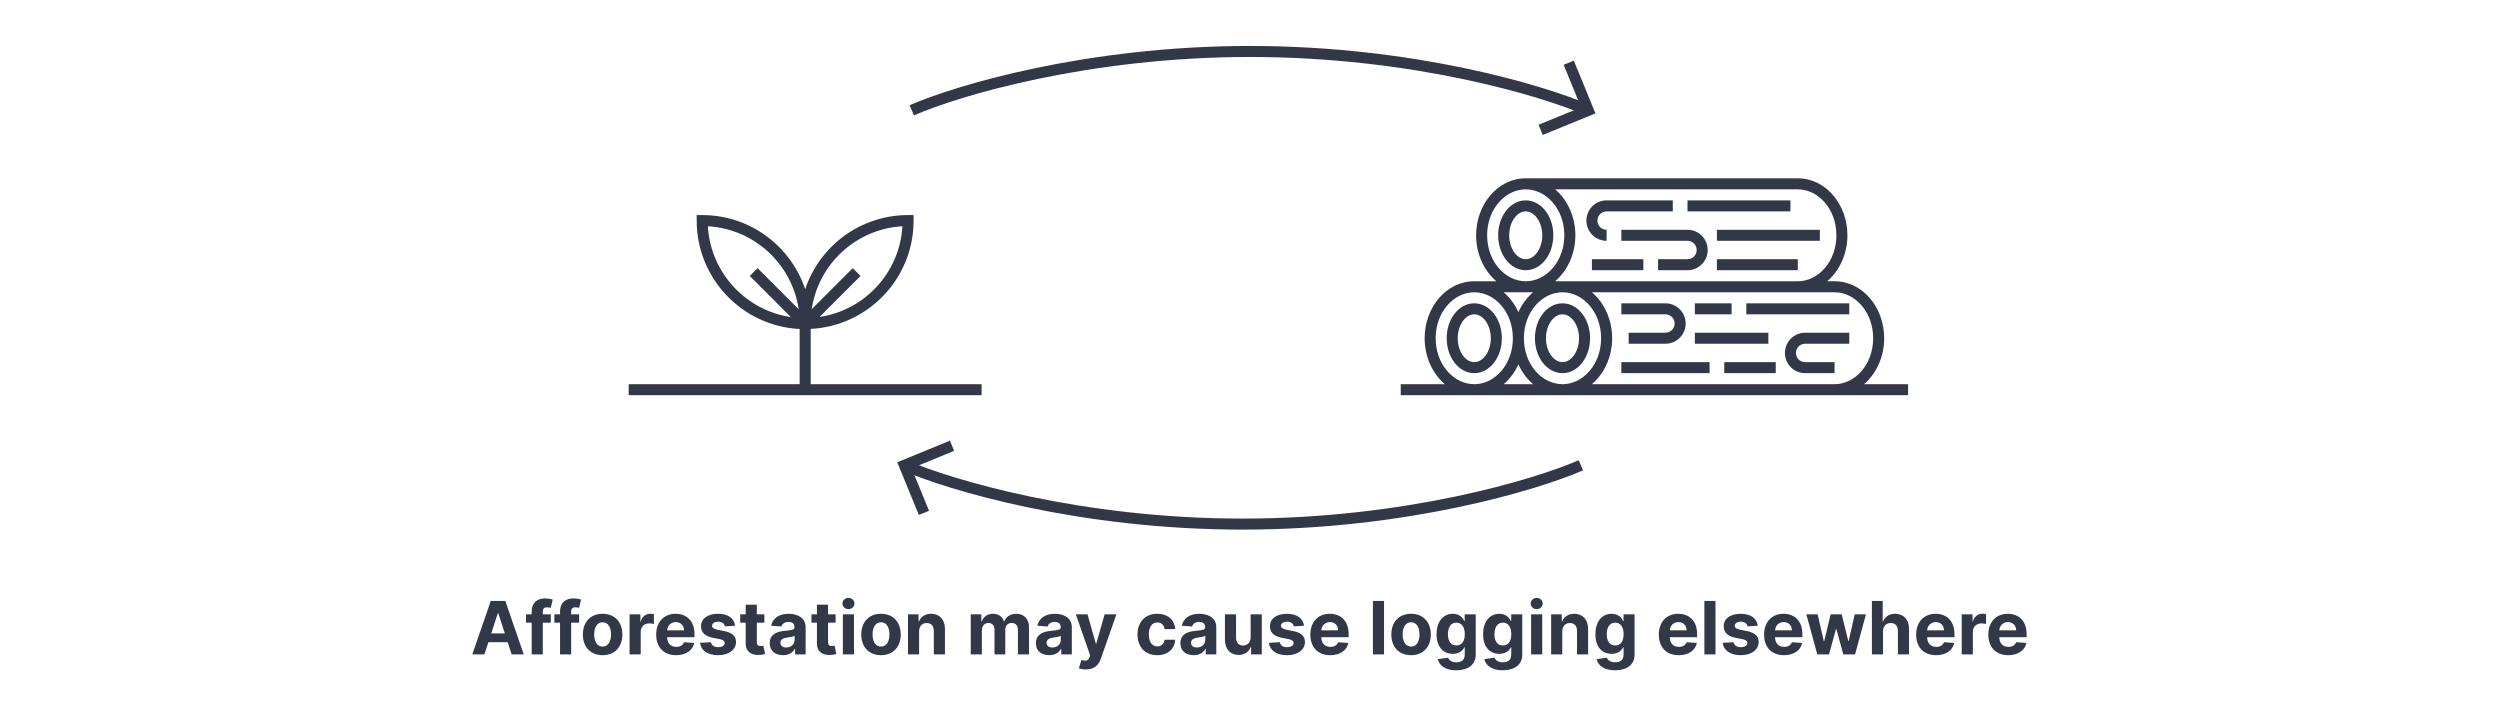 <svg width="340" height="97" viewBox="0 0 340 97" fill="none" xmlns="http://www.w3.org/2000/svg">
<path d="M65.88 89L66.42 87.342H69.044L69.584 89H71.231L68.724 81.727H66.743L64.232 89H65.88ZM66.81 86.141L67.705 83.389H67.762L68.657 86.141H66.81ZM74.904 83.546H73.821V83.18C73.821 82.81 73.97 82.594 74.414 82.594C74.595 82.594 74.78 82.633 74.901 82.672L75.167 81.535C74.979 81.479 74.563 81.386 74.098 81.386C73.072 81.386 72.308 81.965 72.308 83.151V83.546H71.538V84.682H72.308V89H73.821V84.682H74.904V83.546ZM78.761 83.546H77.678V83.18C77.678 82.81 77.828 82.594 78.272 82.594C78.453 82.594 78.637 82.633 78.758 82.672L79.024 81.535C78.836 81.479 78.421 81.386 77.955 81.386C76.929 81.386 76.166 81.965 76.166 83.151V83.546H75.395V84.682H76.166V89H77.678V84.682H78.761V83.546ZM81.955 89.106C83.61 89.106 84.64 87.974 84.64 86.294C84.64 84.604 83.61 83.474 81.955 83.474C80.3 83.474 79.27 84.604 79.27 86.294C79.27 87.974 80.3 89.106 81.955 89.106ZM81.962 87.935C81.198 87.935 80.808 87.235 80.808 86.283C80.808 85.332 81.198 84.629 81.962 84.629C82.711 84.629 83.102 85.332 83.102 86.283C83.102 87.235 82.711 87.935 81.962 87.935ZM85.623 89H87.136V85.914C87.136 85.243 87.626 84.781 88.294 84.781C88.503 84.781 88.791 84.817 88.933 84.863V83.521C88.798 83.489 88.61 83.467 88.457 83.467C87.846 83.467 87.346 83.822 87.147 84.497H87.09V83.546H85.623V89ZM91.947 89.106C93.296 89.106 94.205 88.45 94.418 87.438L93.019 87.345C92.867 87.761 92.476 87.977 91.972 87.977C91.215 87.977 90.736 87.477 90.736 86.663V86.66H94.451V86.244C94.451 84.391 93.328 83.474 91.886 83.474C90.281 83.474 89.241 84.614 89.241 86.298C89.241 88.027 90.267 89.106 91.947 89.106ZM90.736 85.722C90.768 85.101 91.24 84.604 91.911 84.604C92.568 84.604 93.023 85.072 93.026 85.722H90.736ZM99.976 85.101C99.841 84.096 99.031 83.474 97.654 83.474C96.258 83.474 95.338 84.121 95.342 85.172C95.338 85.989 95.853 86.518 96.918 86.731L97.863 86.919C98.339 87.015 98.556 87.189 98.563 87.462C98.556 87.785 98.204 88.016 97.675 88.016C97.135 88.016 96.776 87.785 96.684 87.342L95.196 87.42C95.338 88.464 96.226 89.106 97.671 89.106C99.085 89.106 100.097 88.386 100.1 87.31C100.097 86.521 99.582 86.049 98.524 85.832L97.536 85.633C97.029 85.523 96.84 85.349 96.844 85.087C96.84 84.76 97.21 84.547 97.678 84.547C98.204 84.547 98.516 84.835 98.591 85.186L99.976 85.101ZM103.954 83.546H102.928V82.239H101.415V83.546H100.669V84.682H101.415V87.523C101.408 88.592 102.136 89.121 103.233 89.075C103.624 89.06 103.901 88.982 104.054 88.933L103.816 87.807C103.741 87.821 103.581 87.856 103.439 87.856C103.137 87.856 102.928 87.743 102.928 87.324V84.682H103.954V83.546ZM106.495 89.103C107.301 89.103 107.823 88.751 108.089 88.244H108.132V89H109.567V85.321C109.567 84.021 108.466 83.474 107.251 83.474C105.945 83.474 105.085 84.099 104.876 85.094L106.275 85.207C106.378 84.845 106.701 84.579 107.244 84.579C107.759 84.579 108.054 84.838 108.054 85.285V85.307C108.054 85.658 107.681 85.704 106.733 85.797C105.653 85.896 104.684 86.258 104.684 87.477C104.684 88.556 105.455 89.103 106.495 89.103ZM106.928 88.059C106.463 88.059 106.129 87.842 106.129 87.427C106.129 87.001 106.481 86.791 107.013 86.717C107.344 86.671 107.884 86.592 108.065 86.472V87.05C108.065 87.622 107.592 88.059 106.928 88.059ZM113.642 83.546H112.615V82.239H111.103V83.546H110.357V84.682H111.103V87.523C111.096 88.592 111.824 89.121 112.921 89.075C113.311 89.06 113.588 88.982 113.741 88.933L113.503 87.807C113.429 87.821 113.269 87.856 113.127 87.856C112.825 87.856 112.615 87.743 112.615 87.324V84.682H113.642V83.546ZM114.627 89H116.14V83.546H114.627V89ZM115.387 82.842C115.838 82.842 116.207 82.498 116.207 82.075C116.207 81.656 115.838 81.312 115.387 81.312C114.94 81.312 114.57 81.656 114.57 82.075C114.57 82.498 114.94 82.842 115.387 82.842ZM119.816 89.106C121.471 89.106 122.501 87.974 122.501 86.294C122.501 84.604 121.471 83.474 119.816 83.474C118.161 83.474 117.132 84.604 117.132 86.294C117.132 87.974 118.161 89.106 119.816 89.106ZM119.823 87.935C119.06 87.935 118.669 87.235 118.669 86.283C118.669 85.332 119.06 84.629 119.823 84.629C120.573 84.629 120.963 85.332 120.963 86.283C120.963 87.235 120.573 87.935 119.823 87.935ZM124.997 85.847C125.001 85.144 125.42 84.731 126.031 84.731C126.638 84.731 127.004 85.129 127 85.797V89H128.513V85.527C128.513 84.256 127.767 83.474 126.631 83.474C125.821 83.474 125.235 83.872 124.99 84.508H124.926V83.546H123.485V89H124.997V85.847ZM132.02 89H133.532V85.726C133.532 85.122 133.916 84.721 134.42 84.721C134.917 84.721 135.251 85.062 135.251 85.598V89H136.718V85.669C136.718 85.104 137.041 84.721 137.591 84.721C138.074 84.721 138.437 85.023 138.437 85.63V89H139.946V85.332C139.946 84.149 139.243 83.474 138.227 83.474C137.428 83.474 136.807 83.883 136.583 84.508H136.526C136.352 83.876 135.795 83.474 135.045 83.474C134.31 83.474 133.753 83.865 133.525 84.508H133.461V83.546H132.02V89ZM142.696 89.103C143.502 89.103 144.024 88.751 144.291 88.244H144.333V89H145.768V85.321C145.768 84.021 144.667 83.474 143.453 83.474C142.146 83.474 141.286 84.099 141.077 85.094L142.476 85.207C142.579 84.845 142.902 84.579 143.445 84.579C143.96 84.579 144.255 84.838 144.255 85.285V85.307C144.255 85.658 143.882 85.704 142.934 85.797C141.855 85.896 140.885 86.258 140.885 87.477C140.885 88.556 141.656 89.103 142.696 89.103ZM143.129 88.059C142.664 88.059 142.33 87.842 142.33 87.427C142.33 87.001 142.682 86.791 143.215 86.717C143.545 86.671 144.085 86.592 144.266 86.472V87.05C144.266 87.622 143.794 88.059 143.129 88.059ZM147.68 91.046C148.806 91.046 149.403 90.47 149.711 89.59L151.831 83.553L150.23 83.546L149.09 87.551H149.033L147.904 83.546H146.313L148.27 89.156L148.181 89.387C147.982 89.898 147.602 89.923 147.069 89.76L146.729 90.889C146.945 90.981 147.297 91.046 147.68 91.046ZM157.385 89.106C158.837 89.106 159.75 88.254 159.821 87.001H158.393C158.304 87.583 157.921 87.91 157.402 87.91C156.696 87.91 156.238 87.317 156.238 86.273C156.238 85.243 156.699 84.653 157.402 84.653C157.956 84.653 158.311 85.019 158.393 85.562H159.821C159.757 84.302 158.801 83.474 157.377 83.474C155.723 83.474 154.7 84.621 154.7 86.294C154.7 87.952 155.705 89.106 157.385 89.106ZM162.345 89.103C163.151 89.103 163.673 88.751 163.939 88.244H163.982V89H165.416V85.321C165.416 84.021 164.316 83.474 163.101 83.474C161.794 83.474 160.935 84.099 160.725 85.094L162.124 85.207C162.227 84.845 162.551 84.579 163.094 84.579C163.609 84.579 163.904 84.838 163.904 85.285V85.307C163.904 85.658 163.531 85.704 162.583 85.797C161.503 85.896 160.534 86.258 160.534 87.477C160.534 88.556 161.304 89.103 162.345 89.103ZM162.778 88.059C162.313 88.059 161.979 87.842 161.979 87.427C161.979 87.001 162.33 86.791 162.863 86.717C163.193 86.671 163.733 86.592 163.914 86.472V87.05C163.914 87.622 163.442 88.059 162.778 88.059ZM170.088 86.678C170.091 87.409 169.591 87.793 169.047 87.793C168.476 87.793 168.106 87.391 168.103 86.749V83.546H166.59V87.019C166.594 88.293 167.339 89.071 168.437 89.071C169.257 89.071 169.846 88.648 170.091 88.009H170.148V89H171.601V83.546H170.088V86.678ZM177.349 85.101C177.214 84.096 176.404 83.474 175.027 83.474C173.631 83.474 172.711 84.121 172.715 85.172C172.711 85.989 173.226 86.518 174.292 86.731L175.236 86.919C175.712 87.015 175.929 87.189 175.936 87.462C175.929 87.785 175.577 88.016 175.048 88.016C174.508 88.016 174.15 87.785 174.057 87.342L172.569 87.42C172.711 88.464 173.599 89.106 175.044 89.106C176.458 89.106 177.47 88.386 177.473 87.31C177.47 86.521 176.955 86.049 175.897 85.832L174.909 85.633C174.402 85.523 174.213 85.349 174.217 85.087C174.213 84.76 174.583 84.547 175.051 84.547C175.577 84.547 175.89 84.835 175.964 85.186L177.349 85.101ZM180.912 89.106C182.261 89.106 183.17 88.45 183.383 87.438L181.984 87.345C181.831 87.761 181.441 87.977 180.937 87.977C180.18 87.977 179.701 87.477 179.701 86.663V86.66H183.415V86.244C183.415 84.391 182.293 83.474 180.851 83.474C179.246 83.474 178.206 84.614 178.206 86.298C178.206 88.027 179.232 89.106 180.912 89.106ZM179.701 85.722C179.733 85.101 180.205 84.604 180.876 84.604C181.533 84.604 181.988 85.072 181.991 85.722H179.701ZM188.23 81.727H186.717V89H188.23V81.727ZM191.906 89.106C193.561 89.106 194.591 87.974 194.591 86.294C194.591 84.604 193.561 83.474 191.906 83.474C190.251 83.474 189.221 84.604 189.221 86.294C189.221 87.974 190.251 89.106 191.906 89.106ZM191.913 87.935C191.15 87.935 190.759 87.235 190.759 86.283C190.759 85.332 191.15 84.629 191.913 84.629C192.662 84.629 193.053 85.332 193.053 86.283C193.053 87.235 192.662 87.935 191.913 87.935ZM198.032 91.159C199.591 91.159 200.699 90.449 200.699 89.053V83.546H199.197V84.462H199.14C198.937 84.018 198.493 83.474 197.581 83.474C196.384 83.474 195.372 84.405 195.372 86.262C195.372 88.077 196.356 88.922 197.584 88.922C198.454 88.922 198.941 88.485 199.14 88.034H199.204V89.032C199.204 89.781 198.724 90.072 198.067 90.072C197.4 90.072 197.062 89.781 196.938 89.451L195.539 89.639C195.72 90.499 196.562 91.159 198.032 91.159ZM198.064 87.785C197.322 87.785 196.917 87.196 196.917 86.255C196.917 85.328 197.314 84.678 198.064 84.678C198.799 84.678 199.211 85.3 199.211 86.255C199.211 87.217 198.792 87.785 198.064 87.785ZM204.36 91.159C205.919 91.159 207.027 90.449 207.027 89.053V83.546H205.525V84.462H205.468C205.265 84.018 204.822 83.474 203.909 83.474C202.712 83.474 201.7 84.405 201.7 86.262C201.7 88.077 202.684 88.922 203.912 88.922C204.782 88.922 205.269 88.485 205.468 88.034H205.532V89.032C205.532 89.781 205.052 90.072 204.395 90.072C203.728 90.072 203.39 89.781 203.266 89.451L201.867 89.639C202.048 90.499 202.89 91.159 204.36 91.159ZM204.392 87.785C203.65 87.785 203.245 87.196 203.245 86.255C203.245 85.328 203.643 84.678 204.392 84.678C205.127 84.678 205.539 85.3 205.539 86.255C205.539 87.217 205.12 87.785 204.392 87.785ZM208.231 89H209.743V83.546H208.231V89ZM208.991 82.842C209.442 82.842 209.811 82.498 209.811 82.075C209.811 81.656 209.442 81.312 208.991 81.312C208.543 81.312 208.174 81.656 208.174 82.075C208.174 82.498 208.543 82.842 208.991 82.842ZM212.468 85.847C212.472 85.144 212.891 84.731 213.501 84.731C214.109 84.731 214.474 85.129 214.471 85.797V89H215.984V85.527C215.984 84.256 215.238 83.474 214.102 83.474C213.292 83.474 212.706 83.872 212.461 84.508H212.397V83.546H210.955V89H212.468V85.847ZM219.633 91.159C221.192 91.159 222.3 90.449 222.3 89.053V83.546H220.798V84.462H220.741C220.539 84.018 220.095 83.474 219.182 83.474C217.986 83.474 216.974 84.405 216.974 86.262C216.974 88.077 217.957 88.922 219.186 88.922C220.056 88.922 220.542 88.485 220.741 88.034H220.805V89.032C220.805 89.781 220.326 90.072 219.669 90.072C219.001 90.072 218.664 89.781 218.54 89.451L217.14 89.639C217.322 90.499 218.163 91.159 219.633 91.159ZM219.665 87.785C218.923 87.785 218.518 87.196 218.518 86.255C218.518 85.328 218.916 84.678 219.665 84.678C220.4 84.678 220.812 85.3 220.812 86.255C220.812 87.217 220.393 87.785 219.665 87.785ZM228.304 89.106C229.654 89.106 230.563 88.45 230.776 87.438L229.377 87.345C229.224 87.761 228.833 87.977 228.329 87.977C227.573 87.977 227.093 87.477 227.093 86.663V86.66H230.808V86.244C230.808 84.391 229.686 83.474 228.244 83.474C226.639 83.474 225.598 84.614 225.598 86.298C225.598 88.027 226.625 89.106 228.304 89.106ZM227.093 85.722C227.125 85.101 227.598 84.604 228.269 84.604C228.926 84.604 229.38 85.072 229.384 85.722H227.093ZM233.308 81.727H231.795V89H233.308V81.727ZM239.058 85.101C238.923 84.096 238.113 83.474 236.736 83.474C235.34 83.474 234.42 84.121 234.424 85.172C234.42 85.989 234.935 86.518 236.001 86.731L236.945 86.919C237.421 87.015 237.638 87.189 237.645 87.462C237.638 87.785 237.286 88.016 236.757 88.016C236.217 88.016 235.858 87.785 235.766 87.342L234.278 87.42C234.42 88.464 235.308 89.106 236.753 89.106C238.167 89.106 239.179 88.386 239.182 87.31C239.179 86.521 238.664 86.049 237.606 85.832L236.618 85.633C236.111 85.523 235.922 85.349 235.926 85.087C235.922 84.76 236.292 84.547 236.76 84.547C237.286 84.547 237.599 84.835 237.673 85.186L239.058 85.101ZM242.621 89.106C243.97 89.106 244.879 88.45 245.092 87.438L243.693 87.345C243.54 87.761 243.15 87.977 242.646 87.977C241.889 87.977 241.41 87.477 241.41 86.663V86.66H245.124V86.244C245.124 84.391 244.002 83.474 242.56 83.474C240.955 83.474 239.915 84.614 239.915 86.298C239.915 88.027 240.941 89.106 242.621 89.106ZM241.41 85.722C241.442 85.101 241.914 84.604 242.585 84.604C243.242 84.604 243.697 85.072 243.7 85.722H241.41ZM247.148 89H248.746L249.684 85.57H249.751L250.689 89H252.29L253.771 83.546H252.244L251.413 87.189H251.367L250.472 83.546H248.97L248.089 87.21H248.04L247.195 83.546H245.664L247.148 89ZM256.091 85.847C256.095 85.144 256.524 84.731 257.142 84.731C257.757 84.731 258.119 85.126 258.115 85.797V89H259.628V85.527C259.632 84.249 258.879 83.474 257.742 83.474C256.915 83.474 256.361 83.865 256.112 84.508H256.048V81.727H254.578V89H256.091V85.847ZM263.304 89.106C264.654 89.106 265.563 88.45 265.776 87.438L264.377 87.345C264.224 87.761 263.833 87.977 263.329 87.977C262.573 87.977 262.093 87.477 262.093 86.663V86.66H265.808V86.244C265.808 84.391 264.686 83.474 263.244 83.474C261.639 83.474 260.598 84.614 260.598 86.298C260.598 88.027 261.625 89.106 263.304 89.106ZM262.093 85.722C262.125 85.101 262.598 84.604 263.269 84.604C263.926 84.604 264.38 85.072 264.384 85.722H262.093ZM266.795 89H268.308V85.914C268.308 85.243 268.798 84.781 269.466 84.781C269.675 84.781 269.963 84.817 270.105 84.863V83.521C269.97 83.489 269.782 83.467 269.629 83.467C269.018 83.467 268.517 83.822 268.319 84.497H268.262V83.546H266.795V89ZM273.119 89.106C274.468 89.106 275.377 88.45 275.59 87.438L274.191 87.345C274.039 87.761 273.648 87.977 273.144 87.977C272.387 87.977 271.908 87.477 271.908 86.663V86.66H275.622V86.244C275.622 84.391 274.5 83.474 273.058 83.474C271.453 83.474 270.413 84.614 270.413 86.298C270.413 88.027 271.439 89.106 273.119 89.106ZM271.908 85.722C271.94 85.101 272.412 84.604 273.083 84.604C273.74 84.604 274.195 85.072 274.198 85.722H271.908Z" fill="#323847"/>
<path d="M124 15C130.105 12.333 147.852 7 170 7C192.148 7 209.895 12.333 216 15" stroke="#323847" stroke-width="1.5"/>
<path d="M213.348 8.531L216.003 15.008L209.526 17.663" stroke="#323847" stroke-width="1.5"/>
<path d="M215 63.277C208.895 65.944 191.148 71.277 169 71.277C146.852 71.277 129.105 65.944 123 63.277" stroke="#323847" stroke-width="1.5"/>
<path d="M125.656 69.75L123.003 63.277L129.475 60.624" stroke="#323847" stroke-width="1.5"/>
<path fill-rule="evenodd" clip-rule="evenodd" d="M207.5 25.75C204.705 25.75 202.25 28.436 202.25 32C202.25 35.564 204.705 38.25 207.5 38.25C210.295 38.25 212.75 35.564 212.75 32C212.75 28.436 210.295 25.75 207.5 25.75ZM214.25 32C214.25 29.483 213.186 27.18 211.499 25.75H244.5C247.295 25.75 249.75 28.436 249.75 32C249.75 35.564 247.295 38.25 244.5 38.25H212.5H211.499C213.186 36.82 214.25 34.517 214.25 32ZM244.5 24.25H207.5C203.668 24.25 200.75 27.832 200.75 32C200.75 34.517 201.814 36.82 203.501 38.25H200.5C196.668 38.25 193.75 41.832 193.75 46C193.75 48.517 194.814 50.82 196.501 52.25H190.5V53.75H200.5H212.5H249.5H259.5V52.25H253.499C255.186 50.82 256.25 48.517 256.25 46C256.25 41.832 253.332 38.25 249.5 38.25H248.499C250.186 36.82 251.25 34.517 251.25 32C251.25 27.832 248.332 24.25 244.5 24.25ZM206.5 42.452C206.977 41.389 207.662 40.461 208.501 39.75H207.5H204.499C205.338 40.461 206.023 41.389 206.5 42.452ZM207.25 46C207.25 42.436 209.705 39.75 212.5 39.75C215.295 39.75 217.75 42.436 217.75 46C217.75 49.564 215.295 52.25 212.5 52.25C209.705 52.25 207.25 49.564 207.25 46ZM244.5 39.75H216.499C218.186 41.18 219.25 43.483 219.25 46C219.25 48.517 218.186 50.82 216.499 52.25H249.5C252.295 52.25 254.75 49.564 254.75 46C254.75 42.436 252.295 39.75 249.5 39.75H244.5ZM195.25 46C195.25 42.436 197.705 39.75 200.5 39.75C203.295 39.75 205.75 42.436 205.75 46C205.75 49.564 203.295 52.25 200.5 52.25C197.705 52.25 195.25 49.564 195.25 46ZM206.5 49.548C206.023 50.611 205.338 51.539 204.499 52.25H208.501C207.662 51.539 206.977 50.611 206.5 49.548ZM210.25 46C210.25 45.042 210.542 44.204 210.979 43.622C211.415 43.04 211.961 42.75 212.5 42.75C213.039 42.75 213.585 43.04 214.021 43.622C214.458 44.204 214.75 45.042 214.75 46C214.75 46.958 214.458 47.796 214.021 48.378C213.585 48.96 213.039 49.25 212.5 49.25C211.961 49.25 211.415 48.96 210.979 48.378C210.542 47.796 210.25 46.958 210.25 46ZM212.5 41.25C211.383 41.25 210.428 41.856 209.779 42.722C209.129 43.587 208.75 44.749 208.75 46C208.75 47.251 209.129 48.413 209.779 49.278C210.428 50.144 211.383 50.75 212.5 50.75C213.617 50.75 214.572 50.144 215.221 49.278C215.871 48.413 216.25 47.251 216.25 46C216.25 44.749 215.871 43.587 215.221 42.722C214.572 41.856 213.617 41.25 212.5 41.25ZM205.979 29.622C205.542 30.204 205.25 31.042 205.25 32C205.25 32.958 205.542 33.796 205.979 34.378C206.415 34.96 206.961 35.25 207.5 35.25C208.039 35.25 208.585 34.96 209.021 34.378C209.458 33.796 209.75 32.958 209.75 32C209.75 31.042 209.458 30.204 209.021 29.622C208.585 29.04 208.039 28.75 207.5 28.75C206.961 28.75 206.415 29.04 205.979 29.622ZM204.779 28.722C205.428 27.856 206.383 27.25 207.5 27.25C208.617 27.25 209.572 27.856 210.221 28.722C210.871 29.587 211.25 30.749 211.25 32C211.25 33.251 210.871 34.413 210.221 35.278C209.572 36.144 208.617 36.75 207.5 36.75C206.383 36.75 205.428 36.144 204.779 35.278C204.129 34.413 203.75 33.251 203.75 32C203.75 30.749 204.129 29.587 204.779 28.722ZM198.25 46C198.25 45.042 198.542 44.204 198.979 43.622C199.415 43.04 199.961 42.75 200.5 42.75C201.039 42.75 201.585 43.04 202.021 43.622C202.458 44.204 202.75 45.042 202.75 46C202.75 46.958 202.458 47.796 202.021 48.378C201.585 48.96 201.039 49.25 200.5 49.25C199.961 49.25 199.415 48.96 198.979 48.378C198.542 47.796 198.25 46.958 198.25 46ZM200.5 41.25C199.383 41.25 198.428 41.856 197.779 42.722C197.129 43.587 196.75 44.749 196.75 46C196.75 47.251 197.129 48.413 197.779 49.278C198.428 50.144 199.383 50.75 200.5 50.75C201.617 50.75 202.572 50.144 203.221 49.278C203.871 48.413 204.25 47.251 204.25 46C204.25 44.749 203.871 43.587 203.221 42.722C202.572 41.856 201.617 41.25 200.5 41.25ZM223.5 35.25H216.5V36.75H223.5V35.25ZM222.5 28.75H218.5C217.81 28.75 217.25 29.31 217.25 30C217.25 30.69 217.81 31.25 218.5 31.25V32.75C216.981 32.75 215.75 31.519 215.75 30C215.75 28.481 216.981 27.25 218.5 27.25H222.5H227.5V28.75H222.5ZM229.5 28.75H243.5V27.25H229.5V28.75ZM229.5 32.75H220.5V31.25H229.5C231.019 31.25 232.25 32.481 232.25 34C232.25 35.519 231.019 36.75 229.5 36.75H225.5V35.25H229.5C230.19 35.25 230.75 34.69 230.75 34C230.75 33.31 230.19 32.75 229.5 32.75ZM233.5 32.75H247.5V31.25H233.5V32.75ZM244.5 36.75H233.5V35.25H244.5V36.75ZM220.5 41.25V42.75H226.5C227.19 42.75 227.75 43.31 227.75 44C227.75 44.69 227.19 45.25 226.5 45.25H221.5V46.75H226.5C228.019 46.75 229.25 45.519 229.25 44C229.25 42.481 228.019 41.25 226.5 41.25H220.5ZM220.5 50.75V49.25H232.5V50.75H220.5ZM244.25 48C244.25 47.31 244.81 46.75 245.5 46.75H251.5V45.25H245.5C243.981 45.25 242.75 46.481 242.75 48C242.75 49.519 243.981 50.75 245.5 50.75H249.5V49.25H245.5C244.81 49.25 244.25 48.69 244.25 48ZM234.5 50.75H241.5V49.25H234.5V50.75ZM240.5 46.75H230.5V45.25H240.5V46.75ZM235.5 42.75H230.5V41.25H235.5V42.75ZM237.5 42.75H251.5V41.25H237.5V42.75Z" fill="#323847"/>
<path fill-rule="evenodd" clip-rule="evenodd" d="M94.75 29.25H95.5C102.016 29.25 107.546 33.472 109.505 39.329C111.459 33.473 116.987 29.25 123.5 29.25H124.25V30C124.25 37.89 118.054 44.333 110.264 44.731V44.764H110.257V52.25H133.5V53.75H85.5V52.25H108.75V44.75V44.744C100.952 44.347 94.75 37.897 94.75 30V29.25ZM108.621 42.06L103.03 36.47L101.97 37.53L107.56 43.121C101.41 42.213 96.634 37.083 96.272 30.772C102.583 31.134 107.713 35.91 108.621 42.06ZM122.728 30.772C122.366 37.073 117.6 42.195 111.462 43.106L117.037 37.53L115.976 36.47L110.392 42.054C111.296 35.908 116.421 31.135 122.728 30.772Z" fill="#323847"/>
</svg>

